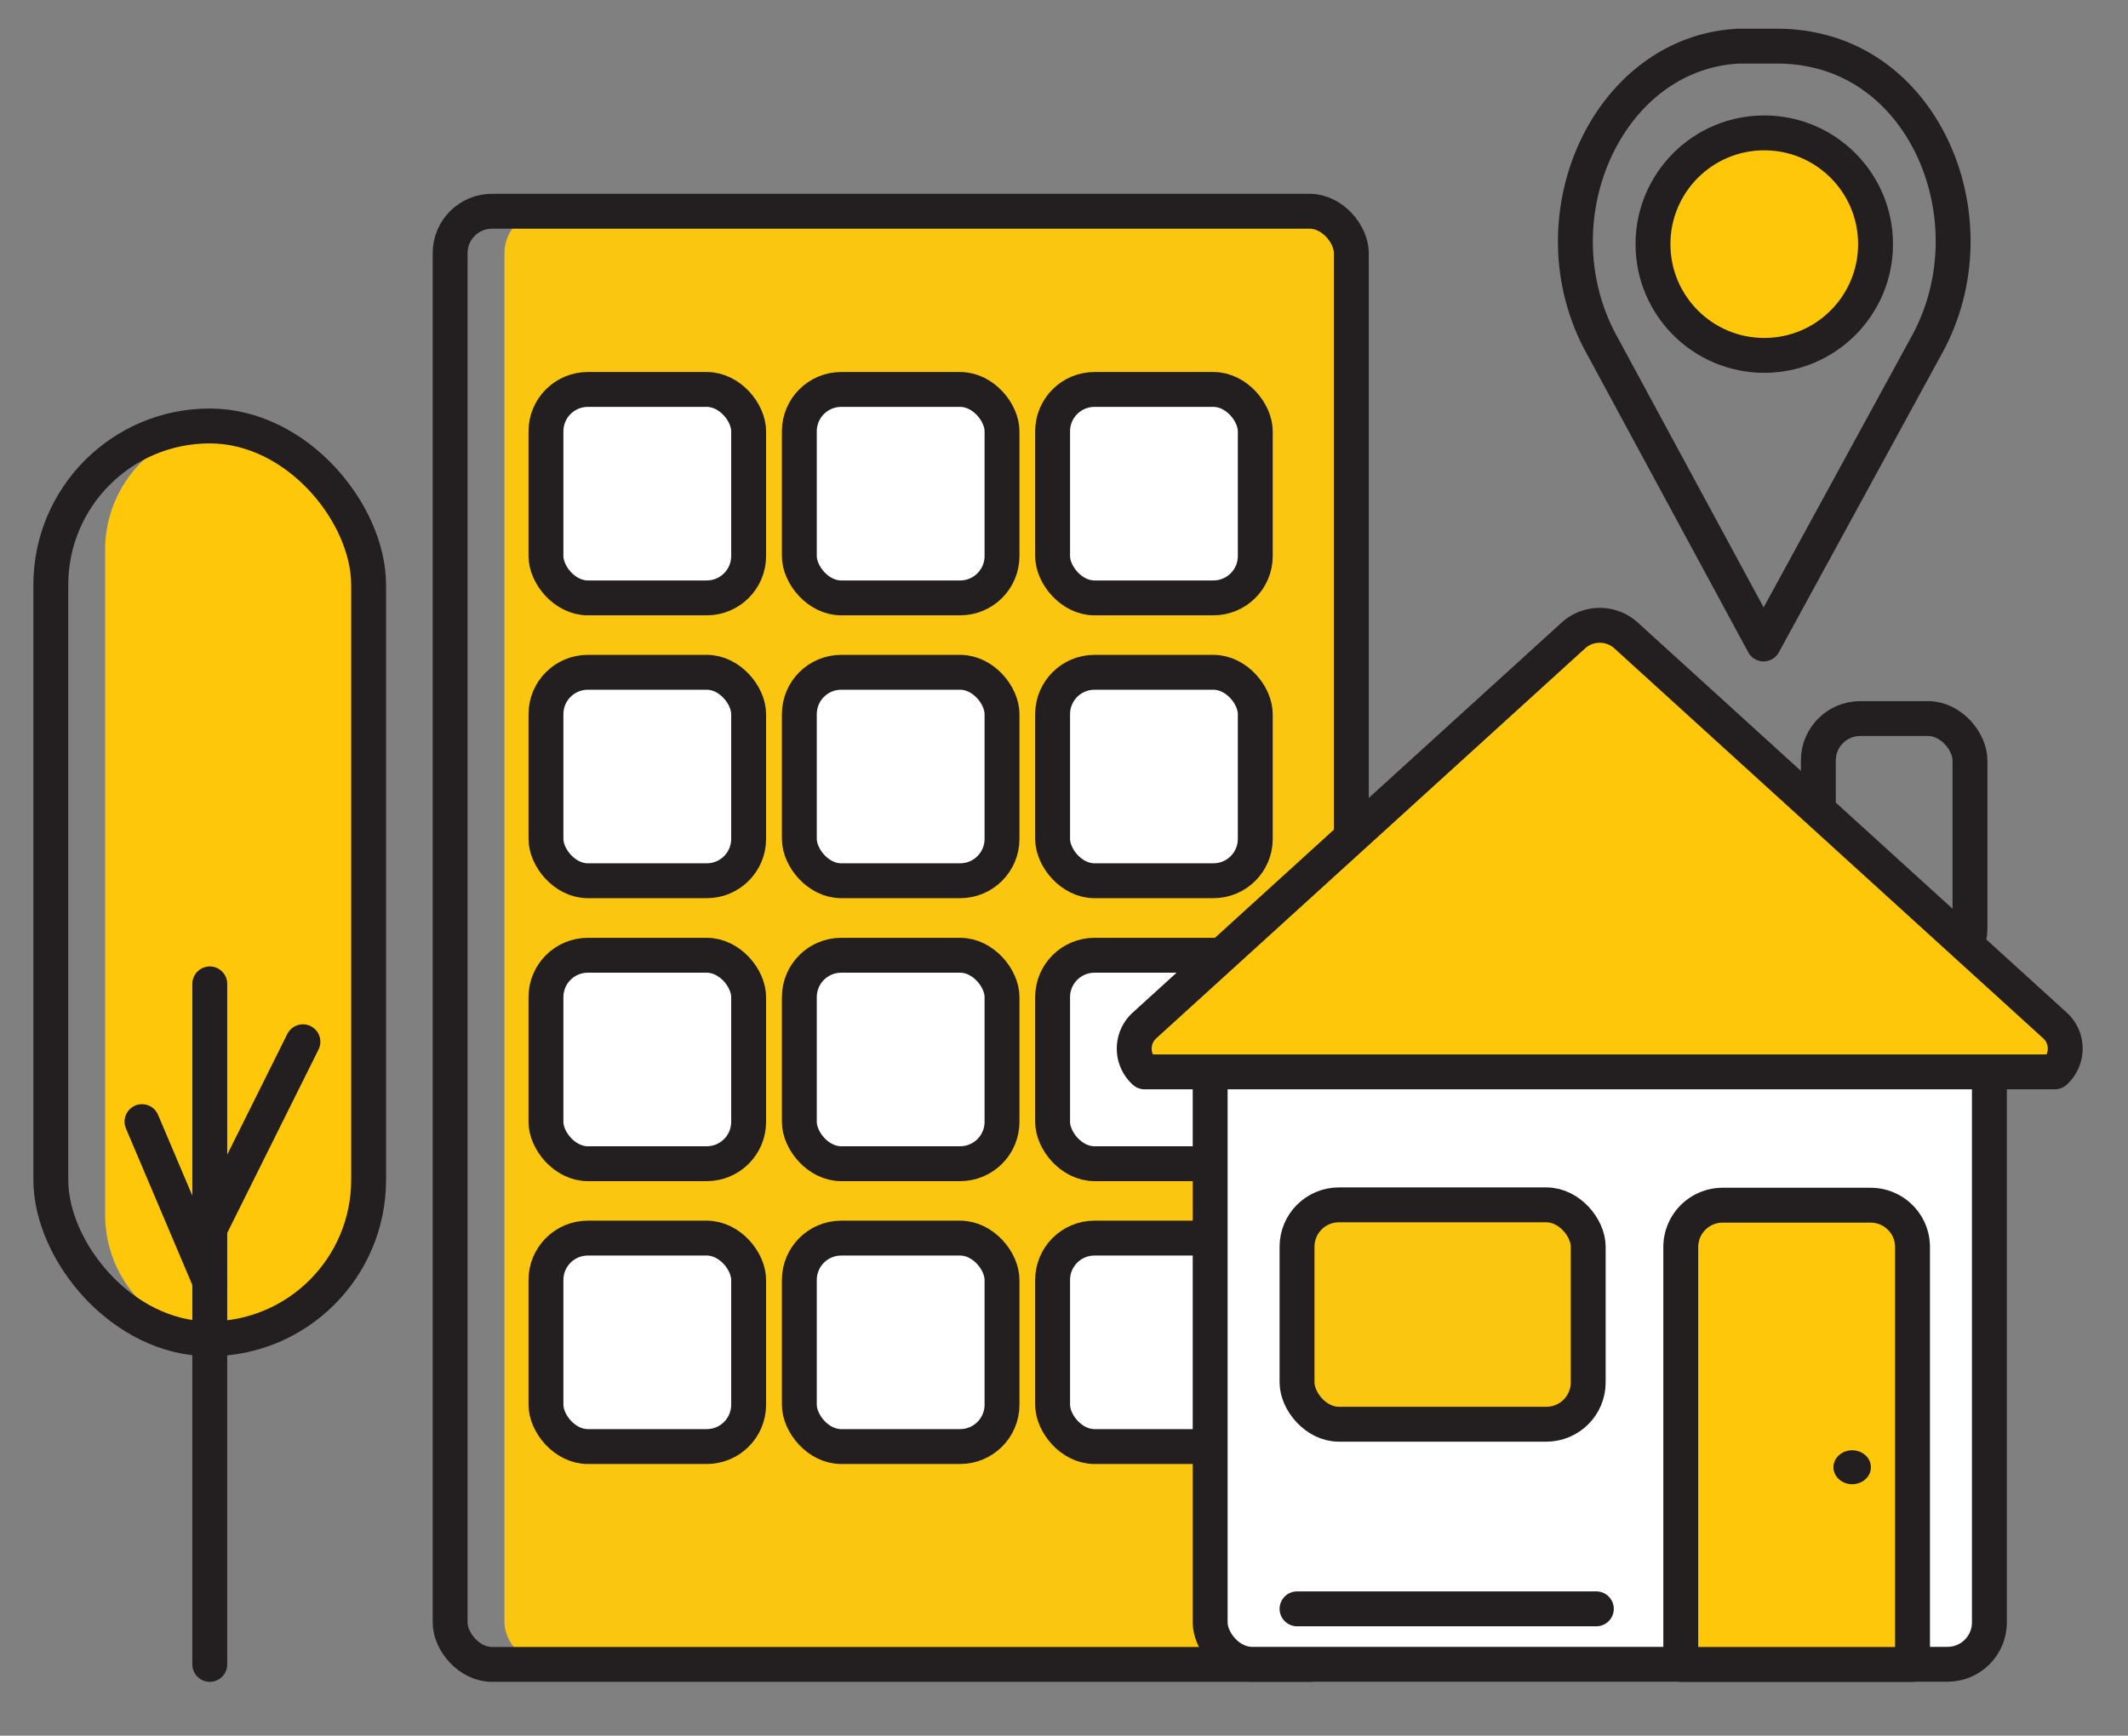 <svg id="Layer_1" data-name="Layer 1" xmlns="http://www.w3.org/2000/svg" viewBox="0 0 183 149.3"><rect x="0" y="0" width="183" height="149.3" fill="#808080" stroke="none"/><defs><style>.cls-1,.cls-6{fill:#fbc60f;}.cls-2{fill:none;}.cls-2,.cls-4,.cls-5,.cls-6{stroke:#231f20;stroke-linecap:round;stroke-linejoin:round;stroke-width:3px;}.cls-3,.cls-5{fill:#ffc70a;}.cls-4{fill:#fff;}.cls-7{fill:#231f20;}</style></defs><title>Artboard 1</title><rect class="cls-1" x="43.38" y="18.17" width="72.83" height="125" rx="3.6" ry="3.6"/><rect class="cls-2" x="38.71" y="18.17" width="77.5" height="125" rx="3.6" ry="3.6"/><path class="cls-3" d="M20.71,36.64H21A10.66,10.66,0,0,1,31.71,47.3v57.19A10.66,10.66,0,0,1,21,115.16h-.33A11.67,11.67,0,0,1,9,103.49V48.3A11.67,11.67,0,0,1,20.71,36.64Z" transform="translate(40.75 151.79) rotate(180)"/><rect class="cls-2" x="4.37" y="36.64" width="27.33" height="78.52" rx="13.67" ry="13.67"/><line class="cls-2" x1="18.04" y1="84.63" x2="18.04" y2="143.17"/><line class="cls-2" x1="12.21" y1="96.48" x2="18.04" y2="110.23"/><line class="cls-2" x1="26.05" y1="89.61" x2="18.21" y2="105.36"/><rect class="cls-4" x="46.95" y="33.5" width="17.43" height="17.93" rx="3.6" ry="3.6"/><rect class="cls-4" x="68.74" y="33.5" width="17.43" height="17.93" rx="3.6" ry="3.6"/><rect class="cls-4" x="90.52" y="33.5" width="17.43" height="17.93" rx="3.6" ry="3.6"/><rect class="cls-4" x="46.95" y="57.83" width="17.43" height="17.93" rx="3.6" ry="3.6"/><rect class="cls-4" x="68.74" y="57.83" width="17.43" height="17.93" rx="3.6" ry="3.6"/><rect class="cls-4" x="90.52" y="57.83" width="17.43" height="17.93" rx="3.6" ry="3.6"/><rect class="cls-4" x="46.95" y="82.17" width="17.43" height="17.93" rx="3.6" ry="3.6"/><rect class="cls-4" x="68.74" y="82.17" width="17.43" height="17.93" rx="3.6" ry="3.6"/><rect class="cls-4" x="90.52" y="82.17" width="17.43" height="17.93" rx="3.6" ry="3.6"/><rect class="cls-4" x="46.95" y="106.5" width="17.43" height="17.93" rx="3.6" ry="3.6"/><rect class="cls-4" x="68.74" y="106.5" width="17.43" height="17.93" rx="3.6" ry="3.6"/><rect class="cls-4" x="90.52" y="106.5" width="17.43" height="17.93" rx="3.6" ry="3.6"/><rect class="cls-2" x="156.37" y="61.81" width="13.04" height="21.68" rx="3.6" ry="3.6"/><rect class="cls-4" x="104.07" y="88.27" width="67.01" height="54.89" rx="3.6" ry="3.6"/><path class="cls-5" d="M98.43,92.2a2.69,2.69,0,0,1,0-4l36.92-33.58a3.38,3.38,0,0,1,4.44,0l36.92,33.58a2.69,2.69,0,0,1,0,4Z"/><rect class="cls-6" x="111.54" y="103.64" width="25.04" height="18.87" rx="3.6" ry="3.6"/><line class="cls-2" x1="111.54" y1="138.39" x2="137.28" y2="138.39"/><path class="cls-5" d="M148.14,103.67h12.73a3.6,3.6,0,0,1,3.6,3.6v35.9a0,0,0,0,1,0,0H144.54a0,0,0,0,1,0,0v-35.9A3.6,3.6,0,0,1,148.14,103.67Z"/><ellipse class="cls-7" cx="159.28" cy="126.21" rx="1.61" ry="1.46"/><path class="cls-2" d="M137.68,29.54c-5.84-10.8.57-25,11.82-25.57l.75,0h2.62a15,15,0,0,1,3.72.47c9.87,2.53,14.43,15.45,9.15,25.15L151.66,55.39Z"/><circle class="cls-5" cx="151.72" cy="21" r="9.57"/></svg>